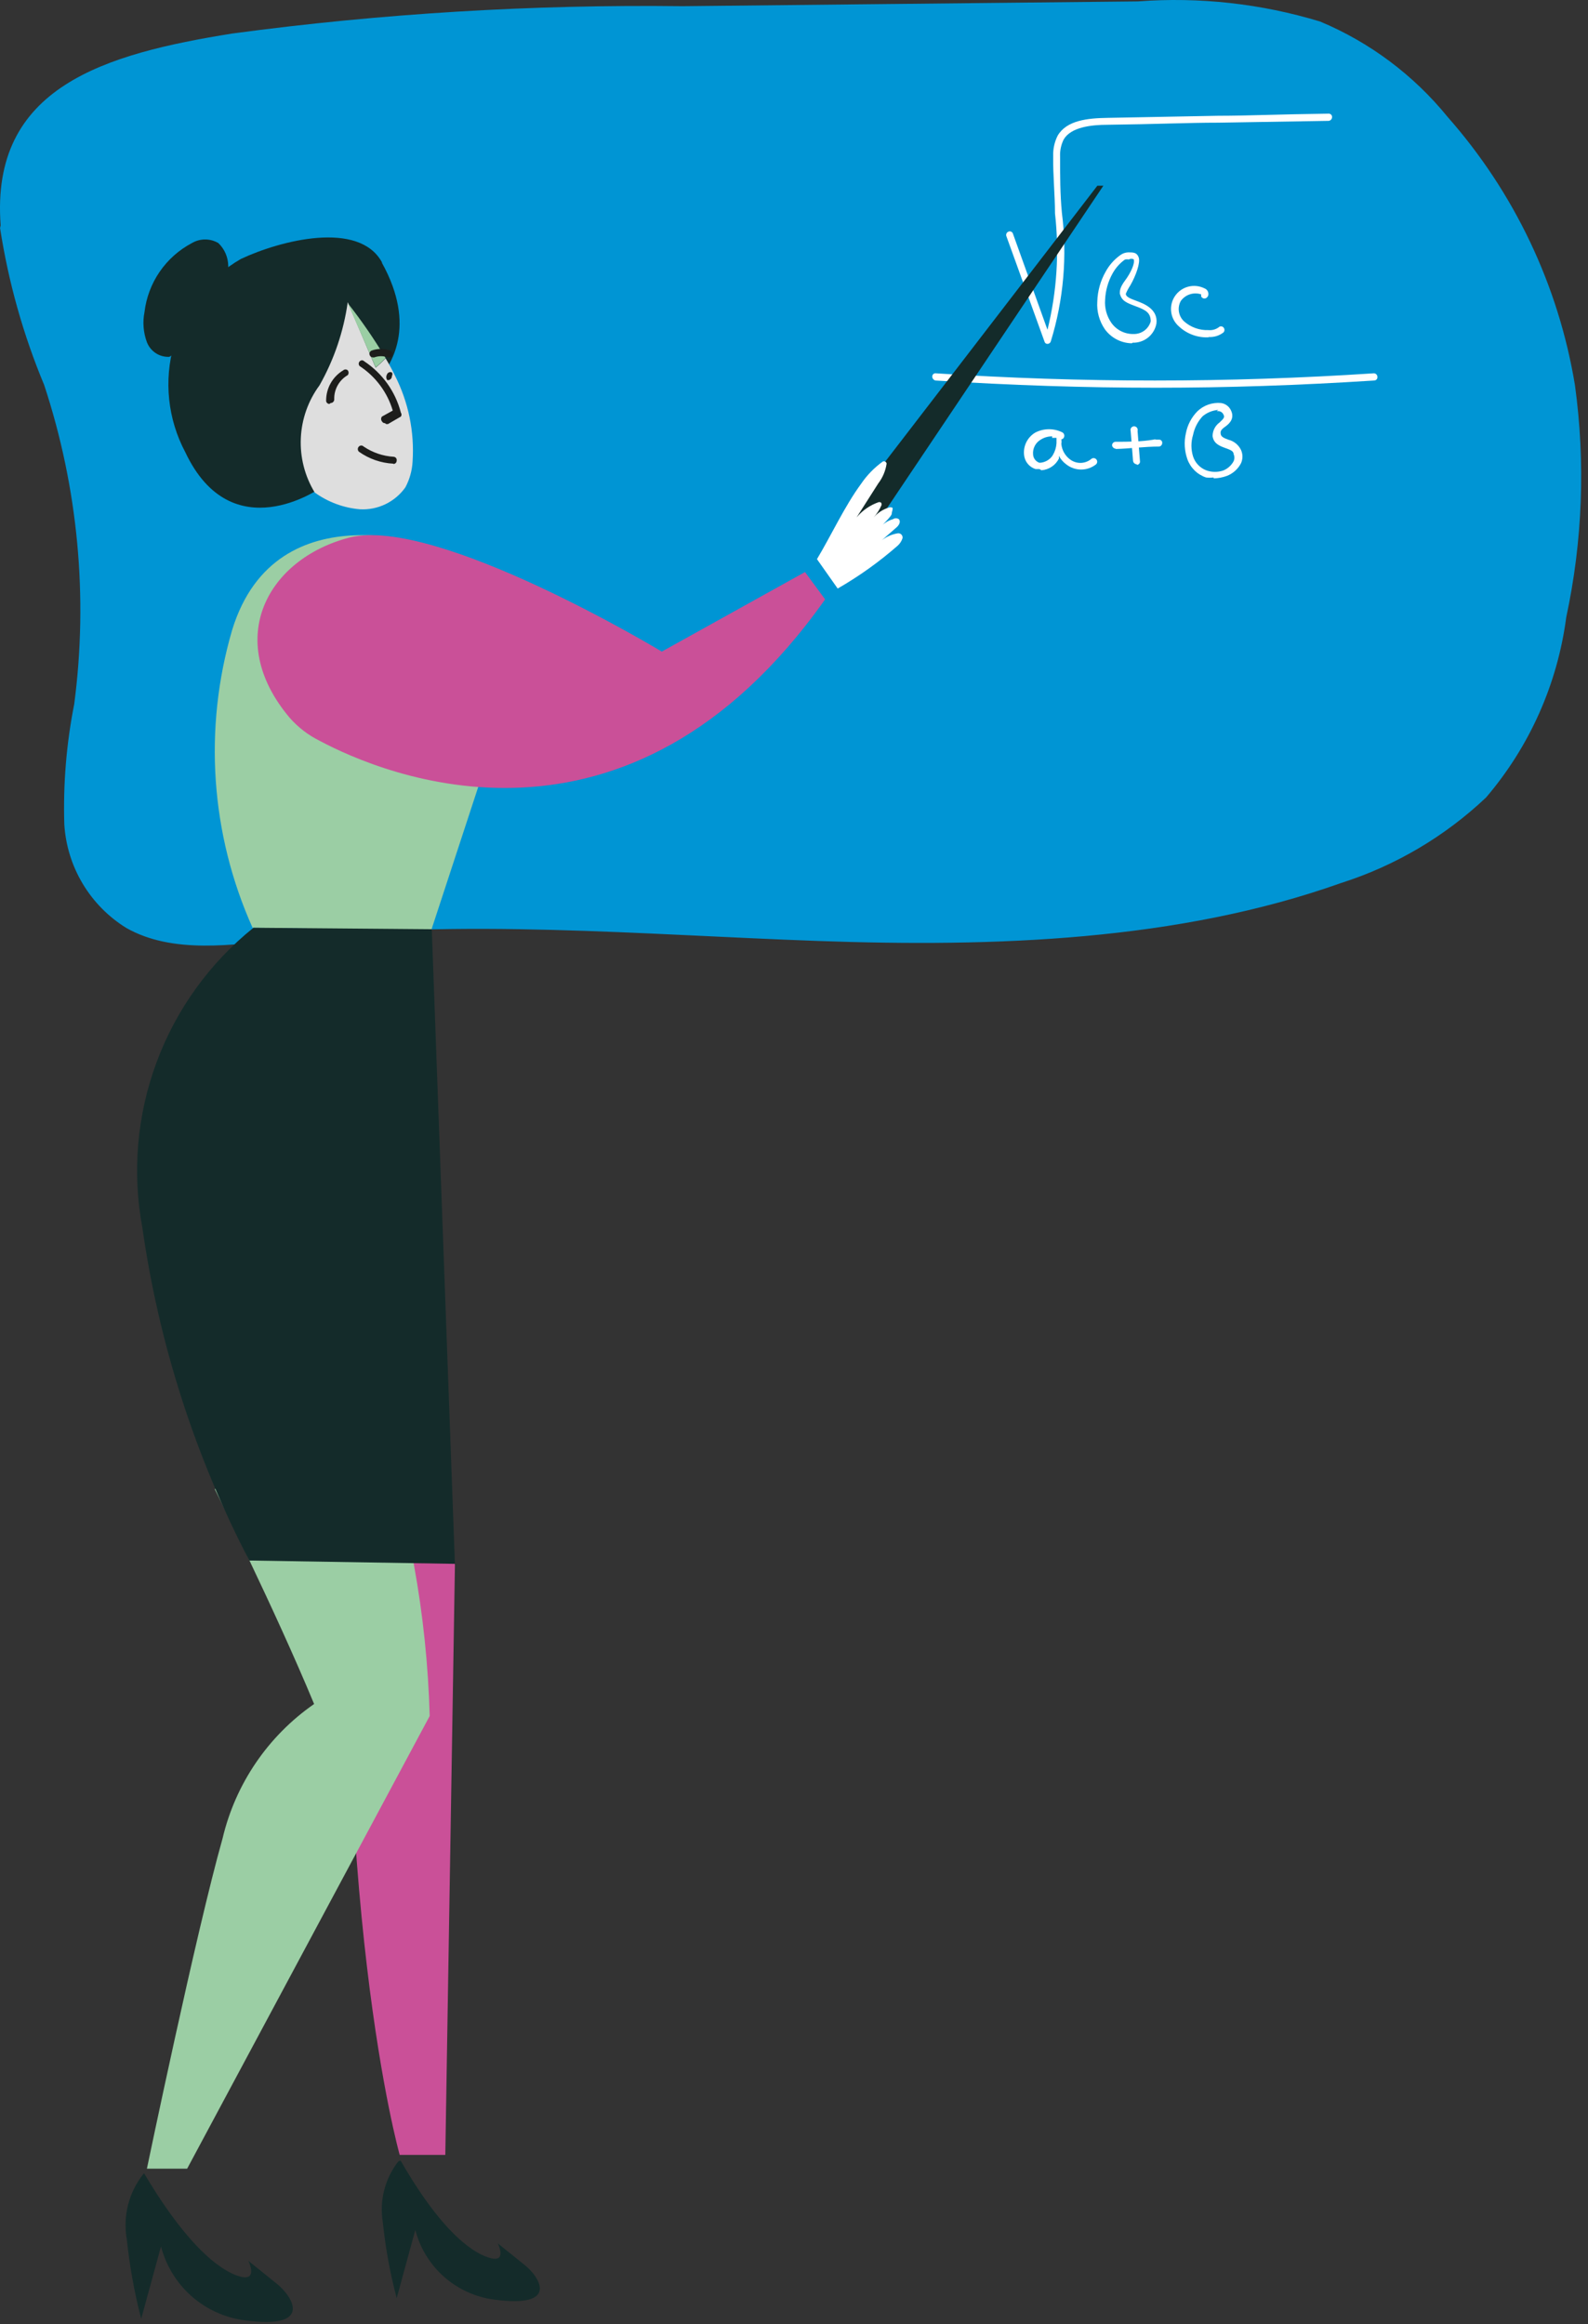 <svg width="69" height="101" viewBox="0 0 69 101" fill="none" xmlns="http://www.w3.org/2000/svg">
<rect x="0" y="0" width="69" height="101" fill="#333333" stroke="none"/>
<path d="M0.003 9.909C0.364 12.252 1.007 14.543 1.92 16.731C3.391 21.196 3.837 25.936 3.225 30.597C2.885 32.314 2.741 34.065 2.794 35.815C2.849 36.728 3.123 37.616 3.593 38.401C4.063 39.187 4.715 39.848 5.495 40.328C7.503 41.463 10.112 41.071 12.473 40.797C20.104 39.91 27.839 40.615 35.535 40.889C43.231 41.163 51.188 40.889 58.271 38.371C60.624 37.621 62.778 36.351 64.571 34.654C66.465 32.436 67.674 29.718 68.054 26.827C68.766 23.509 68.894 20.093 68.432 16.731C67.718 12.406 65.802 8.37 62.902 5.083C61.424 3.264 59.52 1.839 57.358 0.935C54.795 0.157 52.111 -0.14 49.44 0.061L29.665 0.269C23.123 0.189 16.584 0.586 10.099 1.456C4.568 2.343 -0.428 3.765 0.029 9.792" fill="#0095D4"/>
<path d="M45.514 14.944C45.483 14.945 45.454 14.935 45.43 14.916C45.406 14.896 45.39 14.87 45.383 14.84L43.727 10.261C43.714 10.223 43.716 10.182 43.733 10.145C43.75 10.109 43.781 10.08 43.818 10.066C43.837 10.057 43.857 10.053 43.878 10.053C43.898 10.054 43.918 10.058 43.937 10.067C43.955 10.076 43.972 10.088 43.985 10.104C43.998 10.119 44.008 10.137 44.014 10.157L45.514 14.331C45.922 12.677 46.033 10.963 45.84 9.27C45.84 8.461 45.749 7.613 45.762 6.792C45.75 6.48 45.817 6.17 45.958 5.892C46.349 5.226 47.262 5.135 48.123 5.122L52.923 5.031C54.227 5.031 55.61 4.965 57.723 4.939C57.743 4.938 57.763 4.94 57.782 4.946C57.801 4.953 57.819 4.963 57.833 4.976C57.848 4.99 57.86 5.006 57.868 5.025C57.876 5.043 57.88 5.063 57.88 5.083C57.88 5.124 57.866 5.163 57.84 5.194C57.813 5.226 57.777 5.246 57.736 5.252L52.936 5.331C51.632 5.331 50.249 5.396 48.136 5.422C47.405 5.422 46.531 5.526 46.218 6.061C46.104 6.292 46.05 6.548 46.062 6.805C46.062 7.613 46.062 8.448 46.14 9.244C46.379 11.122 46.215 13.03 45.657 14.84C45.647 14.87 45.627 14.896 45.602 14.914C45.576 14.933 45.546 14.943 45.514 14.944Z" fill="white"/>
<path d="M49.178 14.918C48.949 14.914 48.723 14.856 48.52 14.75C48.316 14.643 48.139 14.491 48.005 14.305C47.764 13.953 47.649 13.53 47.678 13.105C47.691 12.647 47.816 12.199 48.044 11.801C48.2 11.516 48.418 11.271 48.683 11.083C48.782 11.011 48.9 10.97 49.022 10.966C49.244 10.966 49.4 10.966 49.478 11.188C49.557 11.409 49.361 11.97 49.113 12.401C49.036 12.516 48.971 12.638 48.918 12.766C48.918 12.922 49.191 13.001 49.426 13.092C49.661 13.183 50.326 13.418 50.248 14.057C50.205 14.297 50.077 14.512 49.888 14.666C49.699 14.819 49.461 14.899 49.218 14.892M49.061 11.279C49.001 11.266 48.939 11.266 48.879 11.279C48.658 11.437 48.476 11.642 48.344 11.879C48.148 12.231 48.036 12.624 48.018 13.027C47.99 13.383 48.087 13.738 48.291 14.031C48.399 14.183 48.542 14.306 48.708 14.39C48.874 14.474 49.058 14.517 49.244 14.514C49.413 14.52 49.58 14.47 49.717 14.371C49.854 14.271 49.954 14.129 50 13.966C50 13.588 49.779 13.47 49.361 13.314C48.944 13.157 48.735 13.079 48.657 12.753C48.657 12.636 48.657 12.492 48.892 12.179C49.126 11.866 49.335 11.422 49.257 11.266C49.226 11.252 49.193 11.245 49.159 11.245C49.125 11.245 49.092 11.252 49.061 11.266" fill="white"/>
<path d="M52.532 14.657C52.294 14.671 52.056 14.637 51.832 14.556C51.608 14.475 51.402 14.35 51.228 14.187C51.043 14.027 50.922 13.805 50.89 13.562C50.857 13.319 50.914 13.073 51.051 12.869C51.187 12.666 51.393 12.519 51.629 12.457C51.866 12.395 52.118 12.421 52.337 12.531C52.387 12.55 52.43 12.584 52.461 12.628C52.491 12.672 52.507 12.725 52.506 12.779C52.507 12.817 52.496 12.855 52.475 12.888C52.454 12.92 52.424 12.946 52.389 12.961C52.352 12.975 52.312 12.974 52.276 12.96C52.239 12.945 52.21 12.918 52.193 12.883C52.187 12.853 52.187 12.822 52.193 12.792C52.034 12.738 51.862 12.737 51.702 12.789C51.542 12.84 51.404 12.942 51.306 13.079C51.228 13.221 51.199 13.386 51.225 13.547C51.251 13.707 51.33 13.855 51.45 13.966C51.74 14.223 52.118 14.358 52.506 14.344C52.663 14.36 52.821 14.318 52.95 14.226C52.963 14.212 52.979 14.201 52.997 14.193C53.015 14.185 53.034 14.181 53.054 14.181C53.074 14.181 53.093 14.185 53.111 14.193C53.129 14.201 53.145 14.212 53.158 14.226C53.173 14.241 53.184 14.258 53.192 14.277C53.2 14.296 53.204 14.317 53.204 14.337C53.204 14.358 53.2 14.378 53.192 14.397C53.184 14.416 53.173 14.434 53.158 14.448C52.972 14.592 52.74 14.661 52.506 14.644L52.532 14.657Z" fill="white"/>
<path d="M50.25 16.849C47.106 16.849 43.976 16.744 40.649 16.535C40.61 16.527 40.575 16.506 40.549 16.475C40.523 16.444 40.508 16.406 40.506 16.366C40.506 16.274 40.584 16.209 40.662 16.222C46.999 16.64 53.357 16.64 59.694 16.222C59.714 16.222 59.735 16.226 59.754 16.234C59.773 16.242 59.79 16.254 59.804 16.268C59.819 16.283 59.831 16.3 59.838 16.319C59.846 16.338 59.85 16.358 59.85 16.379C59.852 16.399 59.85 16.419 59.843 16.438C59.837 16.457 59.827 16.474 59.813 16.489C59.8 16.504 59.783 16.515 59.765 16.523C59.747 16.531 59.727 16.535 59.707 16.535C56.446 16.744 53.341 16.849 50.25 16.849Z" fill="white"/>
<path d="M45.163 20.383H44.993C44.862 20.341 44.745 20.263 44.657 20.156C44.569 20.05 44.514 19.92 44.498 19.783C44.474 19.588 44.508 19.389 44.596 19.213C44.684 19.037 44.822 18.89 44.993 18.792C45.175 18.7 45.376 18.652 45.58 18.652C45.784 18.652 45.985 18.7 46.167 18.792C46.201 18.813 46.226 18.846 46.238 18.884C46.25 18.922 46.248 18.964 46.232 19.001C46.223 19.025 46.207 19.047 46.186 19.063C46.166 19.079 46.141 19.089 46.115 19.092C46.128 19.157 46.128 19.223 46.115 19.288C46.127 19.418 46.166 19.544 46.228 19.658C46.291 19.773 46.377 19.873 46.48 19.953C46.612 20.058 46.775 20.115 46.943 20.115C47.111 20.115 47.275 20.058 47.406 19.953C47.436 19.923 47.476 19.907 47.517 19.907C47.559 19.907 47.599 19.923 47.628 19.953C47.657 19.982 47.674 20.022 47.674 20.064C47.674 20.105 47.657 20.145 47.628 20.175C47.443 20.323 47.213 20.404 46.976 20.404C46.739 20.404 46.509 20.323 46.324 20.175C46.193 20.078 46.086 19.953 46.011 19.809V19.927C45.939 20.07 45.832 20.192 45.699 20.281C45.567 20.37 45.413 20.423 45.254 20.435M45.724 18.962C45.554 18.959 45.386 19.004 45.241 19.092C45.123 19.156 45.027 19.253 44.964 19.371C44.901 19.49 44.875 19.624 44.889 19.757C44.895 19.836 44.924 19.912 44.973 19.974C45.022 20.037 45.088 20.084 45.163 20.109C45.385 20.109 45.632 19.979 45.75 19.77C45.841 19.615 45.894 19.441 45.906 19.262V19.027H45.711" fill="white"/>
<path d="M48.477 19.497C48.438 19.494 48.402 19.479 48.373 19.452C48.345 19.426 48.326 19.391 48.32 19.353C48.32 19.333 48.324 19.312 48.332 19.293C48.34 19.274 48.352 19.257 48.366 19.242C48.381 19.228 48.398 19.216 48.417 19.209C48.436 19.201 48.456 19.197 48.477 19.197C49.012 19.197 49.573 19.197 50.12 19.105C50.158 19.09 50.2 19.09 50.238 19.105H50.368C50.386 19.105 50.405 19.109 50.421 19.116C50.438 19.124 50.453 19.134 50.465 19.148C50.478 19.162 50.487 19.177 50.493 19.195C50.498 19.212 50.501 19.231 50.499 19.249C50.499 19.286 50.486 19.323 50.462 19.351C50.438 19.38 50.405 19.399 50.368 19.405C49.742 19.405 49.064 19.497 48.477 19.51V19.497Z" fill="white"/>
<path d="M49.389 20.174C49.35 20.172 49.313 20.156 49.285 20.13C49.257 20.104 49.238 20.069 49.232 20.031L49.128 18.727C49.121 18.703 49.119 18.679 49.123 18.655C49.128 18.631 49.138 18.608 49.152 18.588C49.167 18.569 49.186 18.553 49.207 18.542C49.229 18.531 49.253 18.525 49.278 18.525C49.302 18.525 49.326 18.531 49.348 18.542C49.37 18.553 49.389 18.569 49.403 18.588C49.418 18.608 49.428 18.631 49.432 18.655C49.436 18.679 49.435 18.703 49.428 18.727L49.532 20.031C49.536 20.051 49.535 20.071 49.531 20.091C49.526 20.111 49.517 20.129 49.505 20.145C49.492 20.161 49.477 20.174 49.459 20.184C49.441 20.193 49.422 20.199 49.402 20.201" fill="white"/>
<path d="M52.727 20.748C52.619 20.762 52.509 20.762 52.401 20.748C52.215 20.685 52.045 20.581 51.905 20.443C51.765 20.305 51.658 20.138 51.592 19.953C51.465 19.592 51.442 19.203 51.527 18.831C51.596 18.465 51.773 18.129 52.035 17.866C52.17 17.738 52.331 17.64 52.506 17.58C52.682 17.519 52.868 17.496 53.053 17.513C53.14 17.525 53.223 17.557 53.296 17.607C53.368 17.657 53.428 17.723 53.47 17.8C53.653 18.14 53.47 18.374 53.249 18.531C53.027 18.687 53.027 18.753 53.04 18.857C53.053 18.961 53.144 19.026 53.366 19.105C53.488 19.134 53.601 19.19 53.699 19.269C53.796 19.348 53.874 19.448 53.927 19.561C53.965 19.65 53.985 19.745 53.985 19.842C53.985 19.938 53.965 20.034 53.927 20.122C53.796 20.381 53.572 20.581 53.301 20.683C53.121 20.748 52.931 20.783 52.74 20.787M52.936 17.813C52.686 17.831 52.449 17.927 52.257 18.087C52.046 18.313 51.901 18.593 51.84 18.896C51.745 19.202 51.745 19.529 51.84 19.835C51.886 19.977 51.964 20.106 52.068 20.212C52.172 20.318 52.299 20.399 52.44 20.448C52.669 20.523 52.916 20.523 53.144 20.448C53.34 20.372 53.501 20.228 53.601 20.044C53.623 19.995 53.635 19.941 53.635 19.887C53.635 19.833 53.623 19.78 53.601 19.731C53.601 19.587 53.418 19.535 53.209 19.457C53.001 19.379 52.727 19.274 52.688 18.948C52.688 18.834 52.716 18.721 52.768 18.619C52.82 18.517 52.895 18.429 52.988 18.361C53.184 18.179 53.223 18.126 53.157 18.009C53.139 17.968 53.109 17.934 53.073 17.909C53.036 17.883 52.993 17.869 52.949 17.866H52.87" fill="white"/>
<path d="M9.695 18.205L14.091 14.031L14.952 14.018L15.761 15.583L14.665 20.8L11.848 20.931L9.695 18.205Z" fill="#142B2A"/>
<path d="M19.218 23.866C19.218 23.866 12.018 21.088 10.087 27.375C8.834 31.657 9.148 36.245 10.974 40.315L18.735 40.432L21.84 30.962L19.218 23.866Z" fill="#9BCEA4"/>
<path d="M13.885 32.189C16.625 33.65 27.256 38.202 35.852 26.045L34.978 24.858L28.756 28.315C28.756 28.315 18.973 22.406 15.19 23.358C11.642 24.271 9.698 27.754 12.581 31.184C12.945 31.602 13.389 31.943 13.885 32.189Z" fill="#CA5098"/>
<path d="M19.428 64.643L19.767 68.008L19.349 93.64H17.367C17.367 93.64 14.249 82.67 15.332 61.029L19.428 64.643Z" fill="#CA5098"/>
<path d="M9.331 64.708C9.331 64.708 11.94 69.925 13.648 74.047C11.646 75.437 10.229 77.519 9.67 79.891C8.522 83.948 6.383 94.24 6.383 94.24H8.131L18.67 74.569C18.551 70.17 17.759 65.815 16.322 61.655L9.331 64.708Z" fill="#9BCEA4"/>
<path d="M11.013 40.315C9.105 41.851 7.649 43.874 6.799 46.171C5.949 48.468 5.738 50.952 6.187 53.359C6.908 58.405 8.478 63.291 10.831 67.812L19.766 67.956L18.761 40.38L11.013 40.315Z" fill="#142B2A"/>
<path d="M16.596 11.397C15.592 9.57 12.188 10.444 10.466 11.253C9.053 12.067 8.011 13.398 7.561 14.965C7.111 16.533 7.287 18.214 8.053 19.654C10.074 23.932 13.922 21.206 13.922 21.206C12.924 20.566 12.063 19.732 11.392 18.753L15.07 14.658C15.527 15.284 15.983 15.962 16.375 16.562C17.001 15.897 18.123 14.175 16.596 11.423" fill="#142B2A"/>
<path d="M15.109 13.131C14.931 14.402 14.515 15.627 13.883 16.744C13.39 17.412 13.108 18.212 13.071 19.041C13.033 19.87 13.243 20.691 13.674 21.401C14.252 21.819 14.933 22.072 15.644 22.131C16.026 22.151 16.407 22.075 16.751 21.908C17.095 21.742 17.392 21.491 17.613 21.179C17.799 20.832 17.905 20.45 17.927 20.057C18.013 18.763 17.747 17.469 17.157 16.314C17.035 16.059 16.9 15.811 16.753 15.57C16.618 15.714 16.474 15.849 16.322 15.975L15.109 13.131Z" fill="#DEDEDE"/>
<path d="M16.323 15.962C16.475 15.837 16.618 15.702 16.753 15.558C16.256 14.728 15.707 13.931 15.109 13.171L16.323 15.962Z" fill="#9BCEA4"/>
<path d="M7.361 15.506C7.151 15.517 6.943 15.461 6.767 15.346C6.592 15.231 6.457 15.063 6.382 14.867C6.228 14.45 6.192 13.998 6.278 13.562C6.353 12.933 6.579 12.331 6.938 11.808C7.297 11.285 7.778 10.858 8.339 10.562C8.513 10.46 8.711 10.406 8.913 10.406C9.115 10.406 9.313 10.46 9.487 10.562C9.621 10.69 9.728 10.844 9.802 11.014C9.876 11.185 9.915 11.368 9.917 11.553C9.955 12.668 9.635 13.765 9.004 14.684V14.449" fill="#142B2A"/>
<path d="M17.315 93.914C17.021 94.287 16.809 94.718 16.692 95.179C16.575 95.639 16.556 96.119 16.637 96.588C16.75 97.693 16.95 98.788 17.237 99.862L18.046 96.901C18.249 97.688 18.683 98.397 19.292 98.936C19.901 99.475 20.657 99.82 21.463 99.927C24.333 100.318 23.459 98.936 22.768 98.401L21.633 97.488C21.737 97.722 21.933 98.283 21.32 98.127C20.707 97.97 19.324 97.227 17.407 93.888" fill="#142B2A"/>
<path d="M6.226 94.475C5.914 94.869 5.688 95.325 5.564 95.813C5.441 96.301 5.422 96.809 5.509 97.305C5.631 98.471 5.84 99.627 6.135 100.762L6.996 97.618C7.212 98.453 7.673 99.205 8.319 99.777C8.965 100.348 9.767 100.714 10.622 100.827C13.649 101.244 12.722 99.783 12.005 99.222L10.792 98.244C10.909 98.492 11.105 99.092 10.466 98.936C9.827 98.779 8.353 97.97 6.266 94.448" fill="#142B2A"/>
<path d="M16.727 18.389C16.7 18.389 16.673 18.382 16.65 18.368C16.627 18.354 16.608 18.334 16.596 18.31C16.573 18.28 16.56 18.244 16.56 18.206C16.56 18.168 16.573 18.131 16.596 18.102L17.066 17.841C16.83 17.048 16.322 16.364 15.631 15.91C15.617 15.897 15.605 15.88 15.598 15.863C15.59 15.845 15.586 15.825 15.586 15.806C15.586 15.786 15.59 15.767 15.598 15.749C15.605 15.731 15.617 15.715 15.631 15.701C15.643 15.688 15.658 15.676 15.675 15.669C15.692 15.661 15.71 15.657 15.729 15.657C15.747 15.657 15.766 15.661 15.782 15.669C15.799 15.676 15.814 15.688 15.827 15.701C16.615 16.222 17.183 17.017 17.418 17.932C17.436 17.956 17.446 17.986 17.446 18.017C17.446 18.047 17.436 18.077 17.418 18.102L16.857 18.428H16.779" fill="#1D1D1B"/>
<path d="M14.314 17.553C14.294 17.553 14.274 17.549 14.256 17.541C14.238 17.533 14.221 17.521 14.208 17.507C14.194 17.492 14.184 17.474 14.177 17.456C14.171 17.437 14.169 17.417 14.171 17.397C14.171 17.134 14.241 16.875 14.371 16.647C14.501 16.418 14.688 16.227 14.914 16.092C14.941 16.067 14.976 16.054 15.012 16.054C15.048 16.054 15.083 16.067 15.11 16.092C15.133 16.122 15.146 16.159 15.146 16.197C15.146 16.234 15.133 16.271 15.11 16.301C14.925 16.407 14.773 16.562 14.67 16.748C14.566 16.934 14.516 17.145 14.523 17.358C14.523 17.399 14.506 17.439 14.477 17.468C14.447 17.498 14.408 17.514 14.366 17.514" fill="#1D1D1B"/>
<path d="M16.204 15.532C16.173 15.531 16.142 15.521 16.116 15.502C16.091 15.483 16.071 15.457 16.061 15.427C16.048 15.389 16.05 15.348 16.067 15.311C16.084 15.275 16.115 15.246 16.152 15.232C16.41 15.14 16.691 15.14 16.948 15.232C16.985 15.246 17.016 15.275 17.033 15.311C17.05 15.348 17.052 15.389 17.039 15.427C17.035 15.447 17.026 15.465 17.015 15.481C17.003 15.496 16.988 15.51 16.971 15.519C16.953 15.529 16.934 15.535 16.915 15.537C16.895 15.54 16.875 15.538 16.857 15.532C16.663 15.46 16.45 15.46 16.256 15.532" fill="#1D1D1B"/>
<path d="M17.093 20.149C16.553 20.122 16.032 19.941 15.593 19.627C15.578 19.613 15.567 19.595 15.559 19.576C15.551 19.557 15.547 19.537 15.547 19.516C15.547 19.496 15.551 19.475 15.559 19.456C15.567 19.437 15.578 19.42 15.593 19.405C15.606 19.391 15.623 19.38 15.64 19.372C15.658 19.364 15.678 19.36 15.697 19.36C15.717 19.36 15.736 19.364 15.754 19.372C15.772 19.38 15.788 19.391 15.802 19.405C16.189 19.667 16.639 19.821 17.106 19.849C17.126 19.85 17.146 19.856 17.163 19.866C17.181 19.875 17.197 19.889 17.209 19.904C17.221 19.921 17.23 19.939 17.235 19.959C17.24 19.978 17.24 19.999 17.236 20.018C17.236 20.056 17.221 20.093 17.194 20.12C17.168 20.147 17.131 20.162 17.093 20.162" fill="#1D1D1B"/>
<path d="M16.923 16.51C16.889 16.522 16.852 16.522 16.818 16.51C16.797 16.472 16.785 16.43 16.785 16.386C16.785 16.342 16.797 16.3 16.818 16.262C16.827 16.243 16.839 16.226 16.854 16.212C16.869 16.197 16.887 16.186 16.907 16.179C16.926 16.172 16.947 16.168 16.968 16.169C16.988 16.17 17.009 16.175 17.027 16.183C17.043 16.207 17.051 16.234 17.051 16.262C17.051 16.29 17.043 16.317 17.027 16.34C17.029 16.378 17.019 16.414 16.997 16.445C16.976 16.476 16.945 16.499 16.91 16.51" fill="#1D1D1B"/>
<path d="M47.681 8.07L36.75 22.288L37.781 23.215L47.942 8.07H47.681Z" fill="#142B2A"/>
<path d="M35.498 24.297C36.124 23.253 36.698 22.001 37.416 21.023C37.67 20.649 37.988 20.323 38.355 20.058C38.372 20.049 38.39 20.045 38.409 20.045C38.428 20.045 38.447 20.05 38.463 20.059C38.48 20.068 38.494 20.081 38.505 20.096C38.516 20.112 38.522 20.13 38.524 20.149C38.478 20.462 38.352 20.759 38.159 21.01L37.22 22.484C37.475 22.178 37.809 21.948 38.185 21.819C38.25 21.819 38.316 21.819 38.303 21.949C38.219 22.144 38.105 22.325 37.963 22.484C38.14 22.281 38.371 22.131 38.629 22.053C38.667 22.04 38.708 22.04 38.746 22.053C38.837 22.053 38.746 22.236 38.746 22.327C38.746 22.419 38.394 22.758 38.198 22.966C38.351 22.772 38.561 22.63 38.798 22.562C38.837 22.536 38.882 22.522 38.929 22.522C38.975 22.522 39.02 22.536 39.059 22.562C39.151 22.679 39.059 22.836 38.929 22.94L38.316 23.475C38.518 23.32 38.755 23.217 39.007 23.175C39.035 23.171 39.064 23.173 39.092 23.182C39.119 23.191 39.144 23.206 39.164 23.226C39.185 23.247 39.2 23.272 39.209 23.299C39.218 23.326 39.22 23.355 39.216 23.384C39.177 23.509 39.105 23.622 39.007 23.71C38.201 24.416 37.327 25.041 36.398 25.575" fill="white"/>
</svg>
